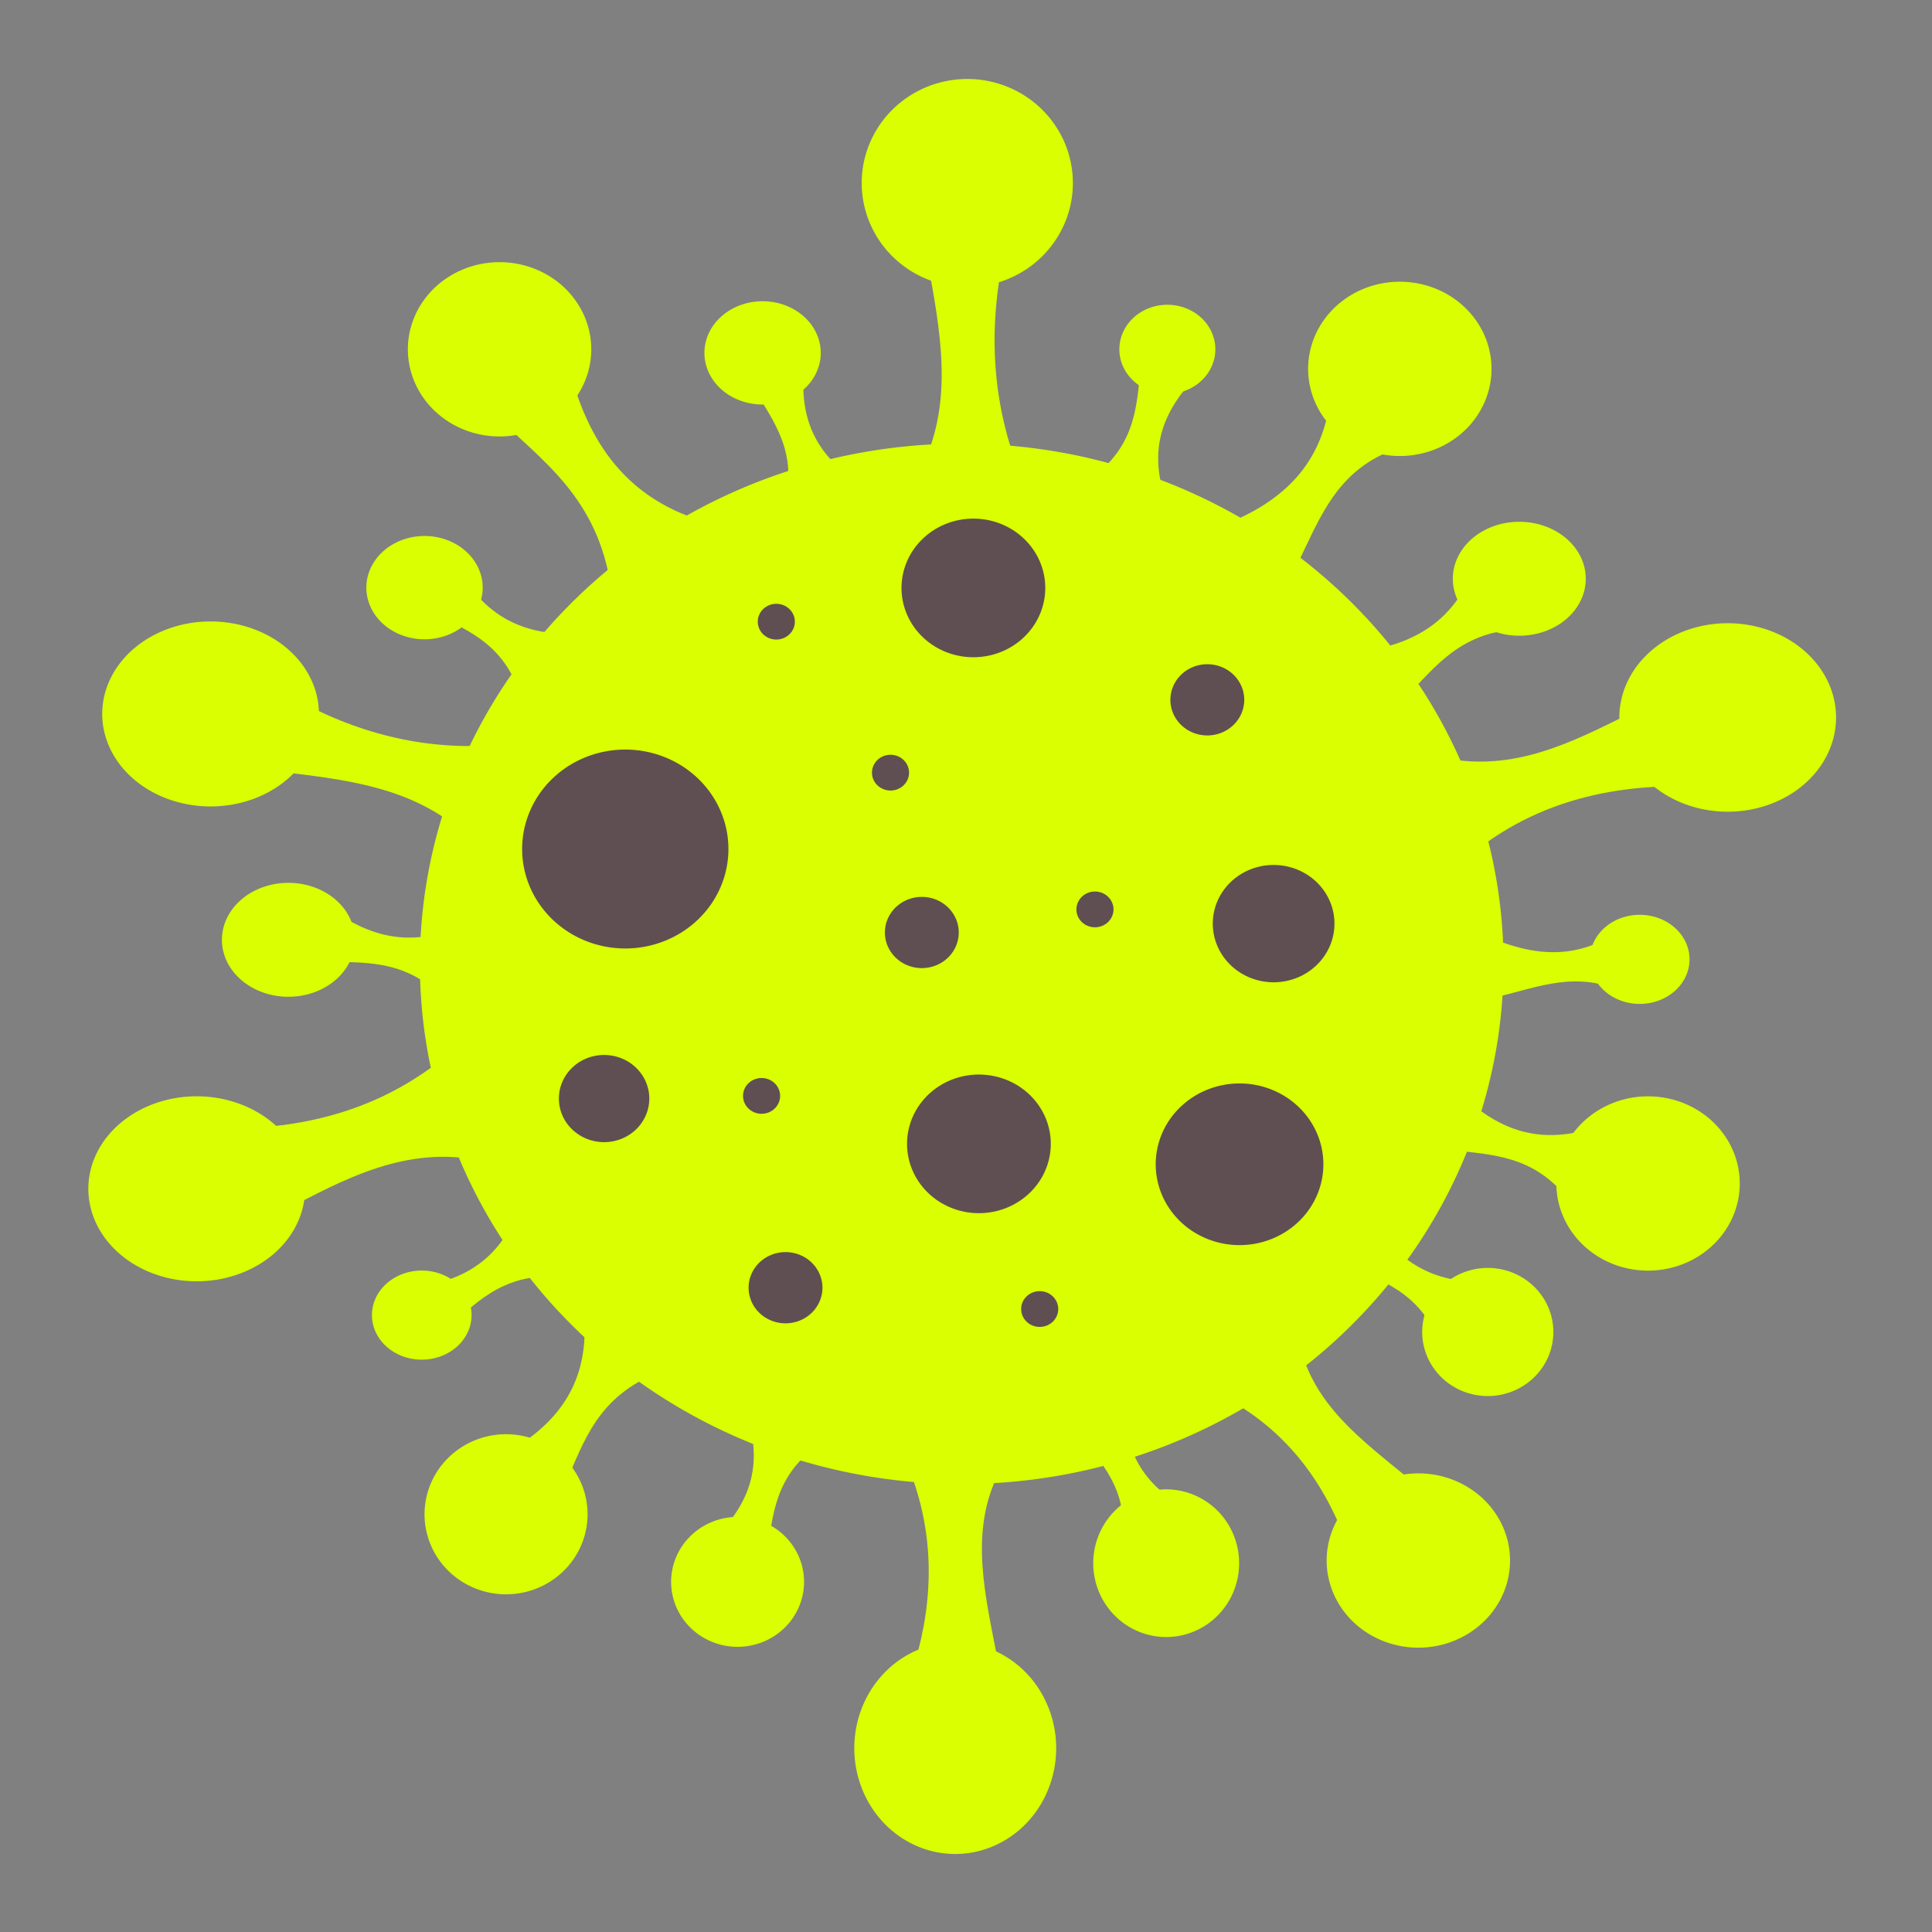 <?xml version="1.0" encoding="UTF-8" standalone="no"?>
<!-- Created with Inkscape (http://www.inkscape.org/) -->

<svg
   xmlns:dc="http://purl.org/dc/elements/1.1/"
   xmlns:cc="http://creativecommons.org/ns#"
   xmlns:rdf="http://www.w3.org/1999/02/22-rdf-syntax-ns#"
   xmlns:svg="http://www.w3.org/2000/svg"
   xmlns="http://www.w3.org/2000/svg"
   xmlns:sodipodi="http://sodipodi.sourceforge.net/DTD/sodipodi-0.dtd"
   xmlns:inkscape="http://www.inkscape.org/namespaces/inkscape"
   width="70"
   height="70"
   viewBox="0 0 18.521 18.521"
   version="1.1"
   id="svg1391"
   inkscape:version="0.92.5 (2060ec1f9f, 2020-04-08)"
   sodipodi:docname="logo.svg">
  <rect x="0" y="0" width="18.521" height="18.521" fill="#808080" stroke="none"/>
  <defs
     id="defs1385" />
  <sodipodi:namedview
     id="base"
     pagecolor="#ffffff"
     bordercolor="#666666"
     borderopacity="1.0"
     inkscape:pageopacity="0.0"
     inkscape:pageshadow="2"
     inkscape:zoom="9.6470014"
     inkscape:cx="45.011551"
     inkscape:cy="35.356305"
     inkscape:document-units="mm"
     inkscape:current-layer="layer1"
     showgrid="false"
     inkscape:window-width="1920"
     inkscape:window-height="1017"
     inkscape:window-x="-8"
     inkscape:window-y="-8"
     inkscape:window-maximized="1"
     fit-margin-top="1"
     fit-margin-left="1"
     fit-margin-bottom="1"
     fit-margin-right="1"
     units="px" />
  <g
     inkscape:label="Layer 1"
     inkscape:groupmode="layer"
     id="layer1"
     transform="translate(-30.804,-202.202)">
    <g
       id="g2345"
       style="fill:#d9ff00;fill-opacity:1"
       transform="matrix(0.428,0,0,0.428,0.064,159.94)">
      <path
         id="path3728-2-9"
         d="m 93.363,108.679 a 12.136,11.652 0 0 0 -12.136,11.652 12.136,11.652 0 0 0 12.136,11.652 12.136,11.652 0 0 0 12.136,-11.652 12.136,11.652 0 0 0 -12.136,-11.652 z"
         style="opacity:1;fill:#d9ff00;fill-opacity:1;fill-rule:evenodd;stroke:none;stroke-width:0.007;stroke-linecap:round;stroke-linejoin:miter;stroke-miterlimit:4;stroke-dasharray:0.007, 0.043;stroke-dashoffset:0;stroke-opacity:1;paint-order:fill markers stroke"
         inkscape:connector-curvature="0" />
      <path
         id="path3730-3-3"
         d="m 78.655,125.37 a 2.427,2.072 0 0 1 -2.427,2.072 2.427,2.072 0 0 1 -2.427,-2.072 2.427,2.072 0 0 1 2.427,-2.072 2.427,2.072 0 0 1 2.427,2.072 z"
         style="opacity:1;fill:#d9ff00;fill-opacity:1;fill-rule:evenodd;stroke:none;stroke-width:0.006;stroke-linecap:round;stroke-linejoin:miter;stroke-miterlimit:4;stroke-dasharray:0.006, 0.039;stroke-dashoffset:0;stroke-opacity:1;paint-order:fill markers stroke"
         inkscape:connector-curvature="0" />
      <path
         id="path3730-8-2-9"
         d="m 78.966,114.734 a 2.427,2.072 0 0 1 -2.427,2.072 2.427,2.072 0 0 1 -2.427,-2.072 2.427,2.072 0 0 1 2.427,-2.072 2.427,2.072 0 0 1 2.427,2.072 z"
         style="opacity:1;fill:#d9ff00;fill-opacity:1;fill-rule:evenodd;stroke:none;stroke-width:0.006;stroke-linecap:round;stroke-linejoin:miter;stroke-miterlimit:4;stroke-dasharray:0.006, 0.039;stroke-dashoffset:0;stroke-opacity:1;paint-order:fill markers stroke"
         inkscape:connector-curvature="0" />
      <path
         id="path3730-4-4-4"
         d="m 95.853,102.842 a 2.365,2.33 0 0 1 -2.365,2.33 2.365,2.33 0 0 1 -2.365,-2.33 2.365,2.33 0 0 1 2.365,-2.33 2.365,2.33 0 0 1 2.365,2.33 z"
         style="opacity:1;fill:#d9ff00;fill-opacity:1;fill-rule:evenodd;stroke:none;stroke-width:0.007;stroke-linecap:round;stroke-linejoin:miter;stroke-miterlimit:4;stroke-dasharray:0.007, 0.04;stroke-dashoffset:0;stroke-opacity:1;paint-order:fill markers stroke"
         inkscape:connector-curvature="0" />
      <path
         id="path3730-7-6-6"
         d="m 112.947,114.813 a 2.427,2.111 0 0 1 -2.427,2.111 2.427,2.111 0 0 1 -2.427,-2.111 2.427,2.111 0 0 1 2.427,-2.111 2.427,2.111 0 0 1 2.427,2.111 z"
         style="opacity:1;fill:#d9ff00;fill-opacity:1;fill-rule:evenodd;stroke:none;stroke-width:0.007;stroke-linecap:round;stroke-linejoin:miter;stroke-miterlimit:4;stroke-dasharray:0.007, 0.039;stroke-dashoffset:0;stroke-opacity:1;paint-order:fill markers stroke"
         inkscape:connector-curvature="0" />
      <path
         id="path3730-1-5-8"
         d="m 95.479,137.899 a 2.261,2.37 0 0 1 -2.261,2.37 2.261,2.37 0 0 1 -2.261,-2.37 2.261,2.37 0 0 1 2.261,-2.37 2.261,2.37 0 0 1 2.261,2.37 z"
         style="opacity:1;fill:#d9ff00;fill-opacity:1;fill-rule:evenodd;stroke:none;stroke-width:0.007;stroke-linecap:round;stroke-linejoin:miter;stroke-miterlimit:4;stroke-dasharray:0.007, 0.04;stroke-dashoffset:0;stroke-opacity:1;paint-order:fill markers stroke"
         inkscape:connector-curvature="0" />
      <path
         id="path3730-0-8-4"
         d="m 105.23,107.005 a 2.054,1.952 0 0 1 -2.054,1.952 2.054,1.952 0 0 1 -2.054,-1.952 2.054,1.952 0 0 1 2.054,-1.952 2.054,1.952 0 0 1 2.054,1.952 z"
         style="opacity:1;fill:#d9ff00;fill-opacity:1;fill-rule:evenodd;stroke:none;stroke-width:0.006;stroke-linecap:round;stroke-linejoin:miter;stroke-miterlimit:4;stroke-dasharray:0.006, 0.035;stroke-dashoffset:0;stroke-opacity:1;paint-order:fill markers stroke"
         inkscape:connector-curvature="0" />
      <path
         id="path3730-0-2-1-1"
         d="m 85.066,106.567 a 2.054,1.952 0 0 1 -2.054,1.952 2.054,1.952 0 0 1 -2.054,-1.952 2.054,1.952 0 0 1 2.054,-1.952 2.054,1.952 0 0 1 2.054,1.952 z"
         style="opacity:1;fill:#d9ff00;fill-opacity:1;fill-rule:evenodd;stroke:none;stroke-width:0.006;stroke-linecap:round;stroke-linejoin:miter;stroke-miterlimit:4;stroke-dasharray:0.006, 0.035;stroke-dashoffset:0;stroke-opacity:1;paint-order:fill markers stroke"
         inkscape:connector-curvature="0" />
      <path
         id="path3730-0-1-7-7"
         d="m 110.79,125.251 a 2.054,1.952 0 0 1 -2.054,1.952 2.054,1.952 0 0 1 -2.054,-1.952 2.054,1.952 0 0 1 2.054,-1.952 2.054,1.952 0 0 1 2.054,1.952 z"
         style="opacity:1;fill:#d9ff00;fill-opacity:1;fill-rule:evenodd;stroke:none;stroke-width:0.006;stroke-linecap:round;stroke-linejoin:miter;stroke-miterlimit:4;stroke-dasharray:0.006, 0.035;stroke-dashoffset:0;stroke-opacity:1;paint-order:fill markers stroke"
         inkscape:connector-curvature="0" />
      <path
         id="path3730-0-5-5-6"
         d="m 105.645,133.696 a 2.054,1.952 0 0 1 -2.054,1.952 2.054,1.952 0 0 1 -2.054,-1.952 2.054,1.952 0 0 1 2.054,-1.952 2.054,1.952 0 0 1 2.054,1.952 z"
         style="opacity:1;fill:#d9ff00;fill-opacity:1;fill-rule:evenodd;stroke:none;stroke-width:0.006;stroke-linecap:round;stroke-linejoin:miter;stroke-miterlimit:4;stroke-dasharray:0.006, 0.035;stroke-dashoffset:0;stroke-opacity:1;paint-order:fill markers stroke"
         inkscape:connector-curvature="0" />
      <path
         id="path3730-0-0-7-7"
         d="m 84.983,132.66 a 1.826,1.793 0 0 1 -1.826,1.793 1.826,1.793 0 0 1 -1.826,-1.793 1.826,1.793 0 0 1 1.826,-1.793 1.826,1.793 0 0 1 1.826,1.793 z"
         style="opacity:1;fill:#d9ff00;fill-opacity:1;fill-rule:evenodd;stroke:none;stroke-width:0.005;stroke-linecap:round;stroke-linejoin:miter;stroke-miterlimit:4;stroke-dasharray:0.005, 0.031;stroke-dashoffset:0;stroke-opacity:1;paint-order:fill markers stroke"
         inkscape:connector-curvature="0" />
      <path
         id="path3730-0-7-2-7"
         d="m 99.577,133.756 a 1.634,1.654 0 0 1 -1.634,1.654 1.634,1.654 0 0 1 -1.634,-1.654 1.634,1.654 0 0 1 1.634,-1.654 1.634,1.654 0 0 1 1.634,1.654 z"
         style="opacity:1;fill:#d9ff00;fill-opacity:1;fill-rule:evenodd;stroke:none;stroke-width:0.005;stroke-linecap:round;stroke-linejoin:miter;stroke-miterlimit:4;stroke-dasharray:0.005, 0.028;stroke-dashoffset:0;stroke-opacity:1;paint-order:fill markers stroke"
         inkscape:connector-curvature="0" />
      <path
         id="path3730-0-7-7-4-0"
         d="m 89.832,134.174 a 1.489,1.455 0 0 1 -1.489,1.455 1.489,1.455 0 0 1 -1.489,-1.455 1.489,1.455 0 0 1 1.489,-1.455 1.489,1.455 0 0 1 1.489,1.455 z"
         style="opacity:1;fill:#d9ff00;fill-opacity:1;fill-rule:evenodd;stroke:none;stroke-width:0.004;stroke-linecap:round;stroke-linejoin:miter;stroke-miterlimit:4;stroke-dasharray:0.004, 0.025;stroke-dashoffset:0;stroke-opacity:1;paint-order:fill markers stroke"
         inkscape:connector-curvature="0" />
      <path
         id="path3730-0-7-7-3-2-8"
         d="m 106.615,128.577 a 1.469,1.435 0 0 1 -1.469,1.435 1.469,1.435 0 0 1 -1.469,-1.435 1.469,1.435 0 0 1 1.469,-1.435 1.469,1.435 0 0 1 1.469,1.435 z"
         style="opacity:1;fill:#d9ff00;fill-opacity:1;fill-rule:evenodd;stroke:none;stroke-width:0.004;stroke-linecap:round;stroke-linejoin:miter;stroke-miterlimit:4;stroke-dasharray:0.004, 0.025;stroke-dashoffset:0;stroke-opacity:1;paint-order:fill markers stroke"
         inkscape:connector-curvature="0" />
      <path
         id="path3730-0-7-7-3-5-0-9"
         d="m 107.341,111.706 a 1.489,1.276 0 0 1 -1.489,1.276 1.489,1.276 0 0 1 -1.489,-1.276 1.489,1.276 0 0 1 1.489,-1.276 1.489,1.276 0 0 1 1.489,1.276 z"
         style="opacity:1;fill:#d9ff00;fill-opacity:1;fill-rule:evenodd;stroke:none;stroke-width:0.004;stroke-linecap:round;stroke-linejoin:miter;stroke-miterlimit:4;stroke-dasharray:0.004, 0.024;stroke-dashoffset:0;stroke-opacity:1;paint-order:fill markers stroke"
         inkscape:connector-curvature="0" />
      <path
         id="path3730-0-7-7-3-5-2-6-8"
         d="m 79.771,119.793 a 1.489,1.276 0 0 1 -1.489,1.276 1.489,1.276 0 0 1 -1.489,-1.276 1.489,1.276 0 0 1 1.489,-1.276 1.489,1.276 0 0 1 1.489,1.276 z"
         style="opacity:1;fill:#d9ff00;fill-opacity:1;fill-rule:evenodd;stroke:none;stroke-width:0.004;stroke-linecap:round;stroke-linejoin:miter;stroke-miterlimit:4;stroke-dasharray:0.004, 0.024;stroke-dashoffset:0;stroke-opacity:1;paint-order:fill markers stroke"
         inkscape:connector-curvature="0" />
      <path
         id="path3730-0-7-7-3-5-3-71-3"
         d="m 82.634,111.905 a 1.303,1.157 0 0 1 -1.303,1.157 1.303,1.157 0 0 1 -1.303,-1.157 1.303,1.157 0 0 1 1.303,-1.157 1.303,1.157 0 0 1 1.303,1.157 z"
         style="opacity:1;fill:#d9ff00;fill-opacity:1;fill-rule:evenodd;stroke:none;stroke-width:0.004;stroke-linecap:round;stroke-linejoin:miter;stroke-miterlimit:4;stroke-dasharray:0.004, 0.021;stroke-dashoffset:0;stroke-opacity:1;paint-order:fill markers stroke"
         inkscape:connector-curvature="0" />
      <path
         id="path3730-0-7-7-3-5-3-8-9-7"
         d="m 90.206,106.647 a 1.303,1.157 0 0 1 -1.303,1.157 1.303,1.157 0 0 1 -1.303,-1.157 1.303,1.157 0 0 1 1.303,-1.157 1.303,1.157 0 0 1 1.303,1.157 z"
         style="opacity:1;fill:#d9ff00;fill-opacity:1;fill-rule:evenodd;stroke:none;stroke-width:0.004;stroke-linecap:round;stroke-linejoin:miter;stroke-miterlimit:4;stroke-dasharray:0.004, 0.021;stroke-dashoffset:0;stroke-opacity:1;paint-order:fill markers stroke"
         inkscape:connector-curvature="0" />
      <path
         id="path3730-0-7-7-3-5-3-83-4-7"
         d="m 99.044,106.567 a 1.075,0.998 0 0 1 -1.075,0.998 1.075,0.998 0 0 1 -1.075,-0.998 1.075,0.998 0 0 1 1.075,-0.998 1.075,0.998 0 0 1 1.075,0.998 z"
         style="opacity:1;fill:#d9ff00;fill-opacity:1;fill-rule:evenodd;stroke:none;stroke-width:0.003;stroke-linecap:round;stroke-linejoin:miter;stroke-miterlimit:4;stroke-dasharray:0.003, 0.018;stroke-dashoffset:0;stroke-opacity:1;paint-order:fill markers stroke"
         inkscape:connector-curvature="0" />
      <path
         id="path3730-0-7-7-3-5-3-7-2-7"
         d="m 109.665,120.231 a 1.116,0.998 0 0 1 -1.116,0.998 1.116,0.998 0 0 1 -1.116,-0.998 1.116,0.998 0 0 1 1.116,-0.998 1.116,0.998 0 0 1 1.116,0.998 z"
         style="opacity:1;fill:#d9ff00;fill-opacity:1;fill-rule:evenodd;stroke:none;stroke-width:0.003;stroke-linecap:round;stroke-linejoin:miter;stroke-miterlimit:4;stroke-dasharray:0.003, 0.018;stroke-dashoffset:0;stroke-opacity:1;paint-order:fill markers stroke"
         inkscape:connector-curvature="0" />
      <path
         id="path3730-0-7-7-3-5-3-7-1-1-5"
         d="m 82.385,128.199 a 1.116,0.998 0 0 1 -1.116,0.998 1.116,0.998 0 0 1 -1.116,-0.998 1.116,0.998 0 0 1 1.116,-0.998 1.116,0.998 0 0 1 1.116,0.998 z"
         style="opacity:1;fill:#d9ff00;fill-opacity:1;fill-rule:evenodd;stroke:none;stroke-width:0.003;stroke-linecap:round;stroke-linejoin:miter;stroke-miterlimit:4;stroke-dasharray:0.003, 0.018;stroke-dashoffset:0;stroke-opacity:1;paint-order:fill markers stroke"
         inkscape:connector-curvature="0" />
      <path
         sodipodi:nodetypes="ccccc"
         inkscape:connector-curvature="0"
         id="path3920-6-6"
         d="m 77.763,115.99 c 1.507,0.184 3.041,0.294 4.262,1.254 0.989,-0.318 0.767,-1.106 0.775,-1.805 -1.495,0.092 -2.989,-0.259 -4.484,-1.103 z"
         style="opacity:1;fill:#d9ff00;fill-opacity:1;fill-rule:evenodd;stroke:none;stroke-width:0.008;stroke-linecap:round;stroke-linejoin:miter;stroke-miterlimit:4;stroke-dasharray:0.008, 0.05;stroke-dashoffset:0;stroke-opacity:1;paint-order:fill markers stroke" />
      <path
         sodipodi:nodetypes="ccccc"
         inkscape:connector-curvature="0"
         id="path3920-9-1-5"
         d="m 77.864,126.031 c 1.406,-0.737 2.789,-1.565 4.439,-1.34 0.646,-0.93 -0.04,-1.594 -0.473,-2.309 -1.222,1.01 -2.722,1.57 -4.533,1.629 z"
         style="opacity:1;fill:#d9ff00;fill-opacity:1;fill-rule:evenodd;stroke:none;stroke-width:0.009;stroke-linecap:round;stroke-linejoin:miter;stroke-miterlimit:4;stroke-dasharray:0.009, 0.056;stroke-dashoffset:0;stroke-opacity:1;paint-order:fill markers stroke" />
      <path
         sodipodi:nodetypes="ccccc"
         inkscape:connector-curvature="0"
         id="path3920-9-3-7-7"
         d="m 94.153,135.844 c -0.259,-1.352 -0.597,-2.712 -0.022,-3.98 -0.595,-0.794 -1.295,-0.433 -1.974,-0.291 0.523,1.283 0.616,2.659 0.232,4.141 z"
         style="opacity:1;fill:#d9ff00;fill-opacity:1;fill-rule:evenodd;stroke:none;stroke-width:0.008;stroke-linecap:round;stroke-linejoin:miter;stroke-miterlimit:4;stroke-dasharray:0.008, 0.048;stroke-dashoffset:0;stroke-opacity:1;paint-order:fill markers stroke" />
      <path
         sodipodi:nodetypes="ccccc"
         inkscape:connector-curvature="0"
         id="path3920-9-0-9-3"
         d="m 103.351,131.841 c -1.025,-0.843 -2.118,-1.638 -2.42,-2.999 -0.959,-0.186 -1.304,0.574 -1.766,1.156 1.195,0.607 2.102,1.584 2.686,2.975 z"
         style="opacity:1;fill:#d9ff00;fill-opacity:1;fill-rule:evenodd;stroke:none;stroke-width:0.008;stroke-linecap:round;stroke-linejoin:miter;stroke-miterlimit:4;stroke-dasharray:0.008, 0.048;stroke-dashoffset:0;stroke-opacity:1;paint-order:fill markers stroke" />
      <path
         inkscape:transform-center-y="-1.3347229"
         inkscape:transform-center-x="-11.389856"
         sodipodi:nodetypes="ccccc"
         inkscape:connector-curvature="0"
         id="path3920-9-6-4-3"
         d="m 108.572,114.603 c -1.3,0.641 -2.579,1.361 -4.105,1.166 -0.598,0.808 0.037,1.385 0.439,2.006 1.13,-0.878 2.517,-1.365 4.193,-1.417 z"
         style="opacity:1;fill:#d9ff00;fill-opacity:1;fill-rule:evenodd;stroke:none;stroke-width:0.008;stroke-linecap:round;stroke-linejoin:miter;stroke-miterlimit:4;stroke-dasharray:0.008, 0.05;stroke-dashoffset:0;stroke-opacity:1;paint-order:fill markers stroke" />
      <path
         sodipodi:nodetypes="ccccc"
         inkscape:connector-curvature="0"
         id="path3920-9-8-6-1"
         d="m 92.547,104.309 c 0.276,1.542 0.63,3.092 0.071,4.552 0.605,0.898 1.3,0.473 1.978,0.299 -0.538,-1.458 -0.649,-3.031 -0.283,-4.733 z"
         style="opacity:1;fill:#d9ff00;fill-opacity:1;fill-rule:evenodd;stroke:none;stroke-width:0.009;stroke-linecap:round;stroke-linejoin:miter;stroke-miterlimit:4;stroke-dasharray:0.009, 0.051;stroke-dashoffset:0;stroke-opacity:1;paint-order:fill markers stroke" />
      <path
         sodipodi:nodetypes="ccccc"
         inkscape:connector-curvature="0"
         id="path3920-9-01-2-5"
         d="m 100.803,111.533 c 0.541,-1.051 0.877,-2.209 2.221,-2.711 -0.019,-0.894 -0.769,-1.068 -1.381,-1.379 -0.115,1.497 -0.881,2.383 -2.147,2.946 z"
         style="opacity:1;fill:#d9ff00;fill-opacity:1;fill-rule:evenodd;stroke:none;stroke-width:0.007;stroke-linecap:round;stroke-linejoin:miter;stroke-miterlimit:4;stroke-dasharray:0.007, 0.044;stroke-dashoffset:0;stroke-opacity:1;paint-order:fill markers stroke" />
      <path
         sodipodi:nodetypes="ccccc"
         inkscape:connector-curvature="0"
         id="path3920-9-01-9-97-1"
         d="m 82.874,108.003 c 1.089,1.066 2.344,1.872 2.637,3.926 1.027,0.225 1.383,-0.793 1.866,-1.575 -1.689,-0.587 -2.543,-1.926 -2.922,-3.887 z"
         style="opacity:1;fill:#d9ff00;fill-opacity:1;fill-rule:evenodd;stroke:none;stroke-width:0.01;stroke-linecap:round;stroke-linejoin:miter;stroke-miterlimit:4;stroke-dasharray:0.01, 0.058;stroke-dashoffset:0;stroke-opacity:1;paint-order:fill markers stroke" />
      <path
         sodipodi:nodetypes="ccccc"
         inkscape:connector-curvature="0"
         id="path3920-9-01-9-9-72-0"
         d="m 78.872,120.28 c 0.928,0.037 1.848,-0.102 2.724,0.665 0.599,-0.3 0.419,-0.873 0.386,-1.394 -1.062,0.4 -1.968,0.155 -2.854,-0.539 z"
         style="opacity:1;fill:#d9ff00;fill-opacity:1;fill-rule:evenodd;stroke:none;stroke-width:0.006;stroke-linecap:round;stroke-linejoin:miter;stroke-miterlimit:4;stroke-dasharray:0.006, 0.034;stroke-dashoffset:0;stroke-opacity:1;paint-order:fill markers stroke" />
      <path
         sodipodi:nodetypes="ccccc"
         inkscape:connector-curvature="0"
         id="path3920-9-01-9-9-7-2-9"
         d="m 81.197,112.336 c 0.826,0.409 1.721,0.656 2.178,1.706 0.675,-0.029 0.763,-0.622 0.962,-1.108 -1.138,-0.068 -1.852,-0.656 -2.351,-1.644 z"
         style="opacity:1;fill:#d9ff00;fill-opacity:1;fill-rule:evenodd;stroke:none;stroke-width:0.006;stroke-linecap:round;stroke-linejoin:miter;stroke-miterlimit:4;stroke-dasharray:0.006, 0.034;stroke-dashoffset:0;stroke-opacity:1;paint-order:fill markers stroke" />
      <path
         sodipodi:nodetypes="ccccc"
         inkscape:connector-curvature="0"
         id="path3920-9-01-9-9-6-9-9"
         d="m 88.595,107.266 c 0.454,0.778 1.059,1.458 0.839,2.576 0.58,0.333 0.994,-0.116 1.439,-0.416 -0.911,-0.659 -1.169,-1.528 -1.019,-2.616 z"
         style="opacity:1;fill:#d9ff00;fill-opacity:1;fill-rule:evenodd;stroke:none;stroke-width:0.006;stroke-linecap:round;stroke-linejoin:miter;stroke-miterlimit:4;stroke-dasharray:0.006, 0.034;stroke-dashoffset:0;stroke-opacity:1;paint-order:fill markers stroke" />
      <path
         sodipodi:nodetypes="ccccc"
         inkscape:connector-curvature="0"
         id="path3920-9-01-9-9-0-1-4"
         d="m 97.4,106.742 c -0.119,0.885 -0.056,1.777 -0.928,2.548 0.258,0.599 0.869,0.477 1.413,0.491 -0.322,-1.051 0.011,-1.896 0.808,-2.683 z"
         style="opacity:1;fill:#d9ff00;fill-opacity:1;fill-rule:evenodd;stroke:none;stroke-width:0.006;stroke-linecap:round;stroke-linejoin:miter;stroke-miterlimit:4;stroke-dasharray:0.006, 0.034;stroke-dashoffset:0;stroke-opacity:1;paint-order:fill markers stroke" />
      <path
         sodipodi:nodetypes="ccccc"
         inkscape:connector-curvature="0"
         id="path3920-9-01-9-9-4-8-5"
         d="m 103.178,114.501 c 0.699,-0.706 1.249,-1.538 2.507,-1.651 0.187,-0.7 -0.411,-0.991 -0.861,-1.36 -0.439,1.142 -1.292,1.673 -2.497,1.849 z"
         style="opacity:1;fill:#d9ff00;fill-opacity:1;fill-rule:evenodd;stroke:none;stroke-width:0.006;stroke-linecap:round;stroke-linejoin:miter;stroke-miterlimit:4;stroke-dasharray:0.006, 0.037;stroke-dashoffset:0;stroke-opacity:1;paint-order:fill markers stroke" />
      <path
         sodipodi:nodetypes="ccccc"
         inkscape:connector-curvature="0"
         id="path3920-9-01-9-9-2-6-4"
         d="m 105.395,121.061 c 0.903,-0.212 1.747,-0.589 2.809,-0.086 0.489,-0.447 0.15,-0.95 -0.032,-1.442 -0.905,0.666 -1.846,0.672 -2.898,0.241 z"
         style="opacity:1;fill:#d9ff00;fill-opacity:1;fill-rule:evenodd;stroke:none;stroke-width:0.006;stroke-linecap:round;stroke-linejoin:miter;stroke-miterlimit:4;stroke-dasharray:0.006, 0.034;stroke-dashoffset:0;stroke-opacity:1;paint-order:fill markers stroke" />
      <path
         sodipodi:nodetypes="ccccc"
         inkscape:connector-curvature="0"
         id="path3920-9-01-9-9-02-1-3"
         d="m 104.144,124.477 c 0.919,0.129 1.849,0.083 2.637,0.933 0.628,-0.238 0.511,-0.826 0.534,-1.348 -1.099,0.291 -1.974,-0.042 -2.78,-0.821 z"
         style="opacity:1;fill:#d9ff00;fill-opacity:1;fill-rule:evenodd;stroke:none;stroke-width:0.006;stroke-linecap:round;stroke-linejoin:miter;stroke-miterlimit:4;stroke-dasharray:0.006, 0.034;stroke-dashoffset:0;stroke-opacity:1;paint-order:fill markers stroke" />
      <path
         sodipodi:nodetypes="ccccc"
         inkscape:connector-curvature="0"
         id="path3920-9-01-9-9-9-0-2"
         d="m 101.72,126.978 c 0.843,0.376 1.747,0.588 2.249,1.618 0.673,-0.056 0.736,-0.652 0.914,-1.145 -1.14,-0.023 -1.879,-0.583 -2.42,-1.55 z"
         style="opacity:1;fill:#d9ff00;fill-opacity:1;fill-rule:evenodd;stroke:none;stroke-width:0.006;stroke-linecap:round;stroke-linejoin:miter;stroke-miterlimit:4;stroke-dasharray:0.006, 0.034;stroke-dashoffset:0;stroke-opacity:1;paint-order:fill markers stroke" />
      <path
         sodipodi:nodetypes="ccccc"
         inkscape:connector-curvature="0"
         id="path3920-9-01-9-9-022-0-5"
         d="m 95.793,130.639 c 0.557,0.714 1.25,1.312 1.184,2.448 0.62,0.257 0.969,-0.24 1.369,-0.594 -0.993,-0.538 -1.368,-1.367 -1.368,-2.465 z"
         style="opacity:1;fill:#d9ff00;fill-opacity:1;fill-rule:evenodd;stroke:none;stroke-width:0.006;stroke-linecap:round;stroke-linejoin:miter;stroke-miterlimit:4;stroke-dasharray:0.006, 0.034;stroke-dashoffset:0;stroke-opacity:1;paint-order:fill markers stroke" />
      <path
         sodipodi:nodetypes="ccccc"
         inkscape:connector-curvature="0"
         id="path3920-9-01-9-9-3-4-5"
         d="m 88.971,133.726 c 0.157,-0.879 0.131,-1.773 1.035,-2.509 -0.233,-0.609 -0.848,-0.51 -1.391,-0.545 0.277,1.062 -0.091,1.894 -0.921,2.649 z"
         style="opacity:1;fill:#d9ff00;fill-opacity:1;fill-rule:evenodd;stroke:none;stroke-width:0.006;stroke-linecap:round;stroke-linejoin:miter;stroke-miterlimit:4;stroke-dasharray:0.006, 0.034;stroke-dashoffset:0;stroke-opacity:1;paint-order:fill markers stroke" />
      <path
         sodipodi:nodetypes="ccccc"
         inkscape:connector-curvature="0"
         id="path3920-9-01-9-9-23-5-0"
         d="m 81.644,128.678 c 0.691,-0.597 1.248,-1.313 2.433,-1.352 0.211,-0.616 -0.336,-0.905 -0.739,-1.256 -0.469,0.998 -1.295,1.431 -2.434,1.529 z"
         style="opacity:1;fill:#d9ff00;fill-opacity:1;fill-rule:evenodd;stroke:none;stroke-width:0.006;stroke-linecap:round;stroke-linejoin:miter;stroke-miterlimit:4;stroke-dasharray:0.006, 0.034;stroke-dashoffset:0;stroke-opacity:1;paint-order:fill markers stroke" />
      <path
         sodipodi:nodetypes="ccccc"
         inkscape:connector-curvature="0"
         id="path3920-9-01-9-9-63-1-3"
         d="m 84.392,132.19 c 0.451,-0.975 0.696,-2.018 1.968,-2.615 -0.082,-0.772 -0.824,-0.832 -1.442,-1.027 -0.006,1.31 -0.688,2.169 -1.88,2.809 z"
         style="opacity:1;fill:#d9ff00;fill-opacity:1;fill-rule:evenodd;stroke:none;stroke-width:0.007;stroke-linecap:round;stroke-linejoin:miter;stroke-miterlimit:4;stroke-dasharray:0.007, 0.041;stroke-dashoffset:0;stroke-opacity:1;paint-order:fill markers stroke" />
    </g>
    <g
       style="fill:#5f4f52;fill-opacity:1;stroke:none"
       id="g4272-5-7"
       transform="matrix(0.056,0,0,0.054,22.549,204.553)">
      <path
         id="path4124-5-1"
         d="m 272.106,107.187 a 17.656,17.656 0 0 1 -17.656,17.656 17.656,17.656 0 0 1 -17.656,-17.656 17.656,17.656 0 0 1 17.656,-17.656 17.656,17.656 0 0 1 17.656,17.656 z"
         style="opacity:1;fill:#5f4f52;fill-opacity:1;fill-rule:evenodd;stroke:none;stroke-width:0.052;stroke-linecap:round;stroke-linejoin:miter;stroke-miterlimit:4;stroke-dasharray:0.052, 0.314;stroke-dashoffset:0;stroke-opacity:1;paint-order:fill markers stroke"
         inkscape:connector-curvature="0" />
      <path
         id="path4124-1-3-5"
         d="m 311.536,122.006 a 6.321,6.321 0 0 1 -6.321,6.321 6.321,6.321 0 0 1 -6.321,-6.321 6.321,6.321 0 0 1 6.321,-6.321 6.321,6.321 0 0 1 6.321,6.321 z"
         style="opacity:1;fill:#5f4f52;fill-opacity:1;fill-rule:evenodd;stroke:none;stroke-width:0.019;stroke-linecap:round;stroke-linejoin:miter;stroke-miterlimit:4;stroke-dasharray:0.019, 0.112;stroke-dashoffset:0;stroke-opacity:1;paint-order:fill markers stroke"
         inkscape:connector-curvature="0" />
      <path
         id="path4124-8-6-4"
         d="m 326.346,60.837 a 12.304,12.304 0 0 1 -12.304,12.304 12.304,12.304 0 0 1 -12.304,-12.304 12.304,12.304 0 0 1 12.304,-12.304 12.304,12.304 0 0 1 12.304,12.304 z"
         style="opacity:1;fill:#5f4f52;fill-opacity:1;fill-rule:evenodd;stroke:none;stroke-width:0.036;stroke-linecap:round;stroke-linejoin:miter;stroke-miterlimit:4;stroke-dasharray:0.036, 0.219;stroke-dashoffset:0;stroke-opacity:1;paint-order:fill markers stroke"
         inkscape:connector-curvature="0" />
      <path
         id="path4124-8-2-8-1"
         d="m 375.852,120.43 a 10.414,10.414 0 0 1 -10.414,10.414 10.414,10.414 0 0 1 -10.414,-10.414 10.414,10.414 0 0 1 10.414,-10.414 10.414,10.414 0 0 1 10.414,10.414 z"
         style="opacity:1;fill:#5f4f52;fill-opacity:1;fill-rule:evenodd;stroke:none;stroke-width:0.031;stroke-linecap:round;stroke-linejoin:miter;stroke-miterlimit:4;stroke-dasharray:0.031, 0.185;stroke-dashoffset:0;stroke-opacity:1;paint-order:fill markers stroke"
         inkscape:connector-curvature="0" />
      <path
         id="path4124-8-1-0-8"
         d="m 373.954,163.154 a 14.35,14.35 0 0 1 -14.35,14.35 14.35,14.35 0 0 1 -14.35,-14.35 14.35,14.35 0 0 1 14.35,-14.35 14.35,14.35 0 0 1 14.35,14.35 z"
         style="opacity:1;fill:#5f4f52;fill-opacity:1;fill-rule:evenodd;stroke:none;stroke-width:0.043;stroke-linecap:round;stroke-linejoin:miter;stroke-miterlimit:4;stroke-dasharray:0.043, 0.255;stroke-dashoffset:0;stroke-opacity:1;paint-order:fill markers stroke"
         inkscape:connector-curvature="0" />
      <path
         id="path4124-8-24-8-6"
         d="m 327.292,159.528 a 12.304,12.304 0 0 1 -12.304,12.304 12.304,12.304 0 0 1 -12.304,-12.304 12.304,12.304 0 0 1 12.304,-12.304 12.304,12.304 0 0 1 12.304,12.304 z"
         style="opacity:1;fill:#5f4f52;fill-opacity:1;fill-rule:evenodd;stroke:none;stroke-width:0.036;stroke-linecap:round;stroke-linejoin:miter;stroke-miterlimit:4;stroke-dasharray:0.036, 0.219;stroke-dashoffset:0;stroke-opacity:1;paint-order:fill markers stroke"
         inkscape:connector-curvature="0" />
      <path
         id="path4124-8-5-0-6"
         d="m 258.562,151.487 a 7.738,7.738 0 0 1 -7.738,7.738 7.738,7.738 0 0 1 -7.738,-7.738 7.738,7.738 0 0 1 7.738,-7.738 7.738,7.738 0 0 1 7.738,7.738 z"
         style="opacity:1;fill:#5f4f52;fill-opacity:1;fill-rule:evenodd;stroke:none;stroke-width:0.023;stroke-linecap:round;stroke-linejoin:miter;stroke-miterlimit:4;stroke-dasharray:0.023, 0.138;stroke-dashoffset:0;stroke-opacity:1;paint-order:fill markers stroke"
         inkscape:connector-curvature="0" />
      <path
         id="path4124-1-6-1-2"
         d="m 360.408,80.702 a 6.321,6.321 0 0 1 -6.321,6.321 6.321,6.321 0 0 1 -6.321,-6.321 6.321,6.321 0 0 1 6.321,-6.321 6.321,6.321 0 0 1 6.321,6.321 z"
         style="opacity:1;fill:#5f4f52;fill-opacity:1;fill-rule:evenodd;stroke:none;stroke-width:0.019;stroke-linecap:round;stroke-linejoin:miter;stroke-miterlimit:4;stroke-dasharray:0.019, 0.112;stroke-dashoffset:0;stroke-opacity:1;paint-order:fill markers stroke"
         inkscape:connector-curvature="0" />
      <path
         id="path4124-1-7-9-7"
         d="m 288.203,185.067 a 6.321,6.321 0 0 1 -6.321,6.321 6.321,6.321 0 0 1 -6.321,-6.321 6.321,6.321 0 0 1 6.321,-6.321 6.321,6.321 0 0 1 6.321,6.321 z"
         style="opacity:1;fill:#5f4f52;fill-opacity:1;fill-rule:evenodd;stroke:none;stroke-width:0.019;stroke-linecap:round;stroke-linejoin:miter;stroke-miterlimit:4;stroke-dasharray:0.019, 0.112;stroke-dashoffset:0;stroke-opacity:1;paint-order:fill markers stroke"
         inkscape:connector-curvature="0" />
      <path
         id="path4124-1-8-0-3"
         d="m 280.956,151.014 a 3.173,3.173 0 0 1 -3.173,3.173 3.173,3.173 0 0 1 -3.173,-3.173 3.173,3.173 0 0 1 3.173,-3.173 3.173,3.173 0 0 1 3.173,3.173 z"
         style="opacity:1;fill:#5f4f52;fill-opacity:1;fill-rule:evenodd;stroke:none;stroke-width:0.009;stroke-linecap:round;stroke-linejoin:miter;stroke-miterlimit:4;stroke-dasharray:0.009, 0.056;stroke-dashoffset:0;stroke-opacity:1;paint-order:fill markers stroke"
         inkscape:connector-curvature="0" />
      <path
         id="path4124-1-8-4-8-6"
         d="m 303.027,93.629 a 3.173,3.173 0 0 1 -3.173,3.173 3.173,3.173 0 0 1 -3.173,-3.173 3.173,3.173 0 0 1 3.173,-3.173 3.173,3.173 0 0 1 3.173,3.173 z"
         style="opacity:1;fill:#5f4f52;fill-opacity:1;fill-rule:evenodd;stroke:none;stroke-width:0.009;stroke-linecap:round;stroke-linejoin:miter;stroke-miterlimit:4;stroke-dasharray:0.009, 0.056;stroke-dashoffset:0;stroke-opacity:1;paint-order:fill markers stroke"
         inkscape:connector-curvature="0" />
      <path
         id="path4124-1-8-8-7-0"
         d="m 328.567,188.851 a 3.173,3.173 0 0 1 -3.173,3.173 3.173,3.173 0 0 1 -3.173,-3.173 3.173,3.173 0 0 1 3.173,-3.173 3.173,3.173 0 0 1 3.173,3.173 z"
         style="opacity:1;fill:#5f4f52;fill-opacity:1;fill-rule:evenodd;stroke:none;stroke-width:0.009;stroke-linecap:round;stroke-linejoin:miter;stroke-miterlimit:4;stroke-dasharray:0.009, 0.056;stroke-dashoffset:0;stroke-opacity:1;paint-order:fill markers stroke"
         inkscape:connector-curvature="0" />
      <path
         id="path4124-1-8-89-5-2"
         d="m 283.478,66.828 a 3.173,3.173 0 0 1 -3.173,3.173 3.173,3.173 0 0 1 -3.173,-3.173 3.173,3.173 0 0 1 3.173,-3.173 3.173,3.173 0 0 1 3.173,3.173 z"
         style="opacity:1;fill:#5f4f52;fill-opacity:1;fill-rule:evenodd;stroke:none;stroke-width:0.009;stroke-linecap:round;stroke-linejoin:miter;stroke-miterlimit:4;stroke-dasharray:0.009, 0.056;stroke-dashoffset:0;stroke-opacity:1;paint-order:fill markers stroke"
         inkscape:connector-curvature="0" />
      <path
         id="path4124-1-8-5-7-6"
         d="m 338.026,117.907 a 3.173,3.173 0 0 1 -3.173,3.173 3.173,3.173 0 0 1 -3.173,-3.173 3.173,3.173 0 0 1 3.173,-3.173 3.173,3.173 0 0 1 3.173,3.173 z"
         style="opacity:1;fill:#5f4f52;fill-opacity:1;fill-rule:evenodd;stroke:none;stroke-width:0.009;stroke-linecap:round;stroke-linejoin:miter;stroke-miterlimit:4;stroke-dasharray:0.009, 0.056;stroke-dashoffset:0;stroke-opacity:1;paint-order:fill markers stroke"
         inkscape:connector-curvature="0" />
    </g>
  </g>
</svg>
